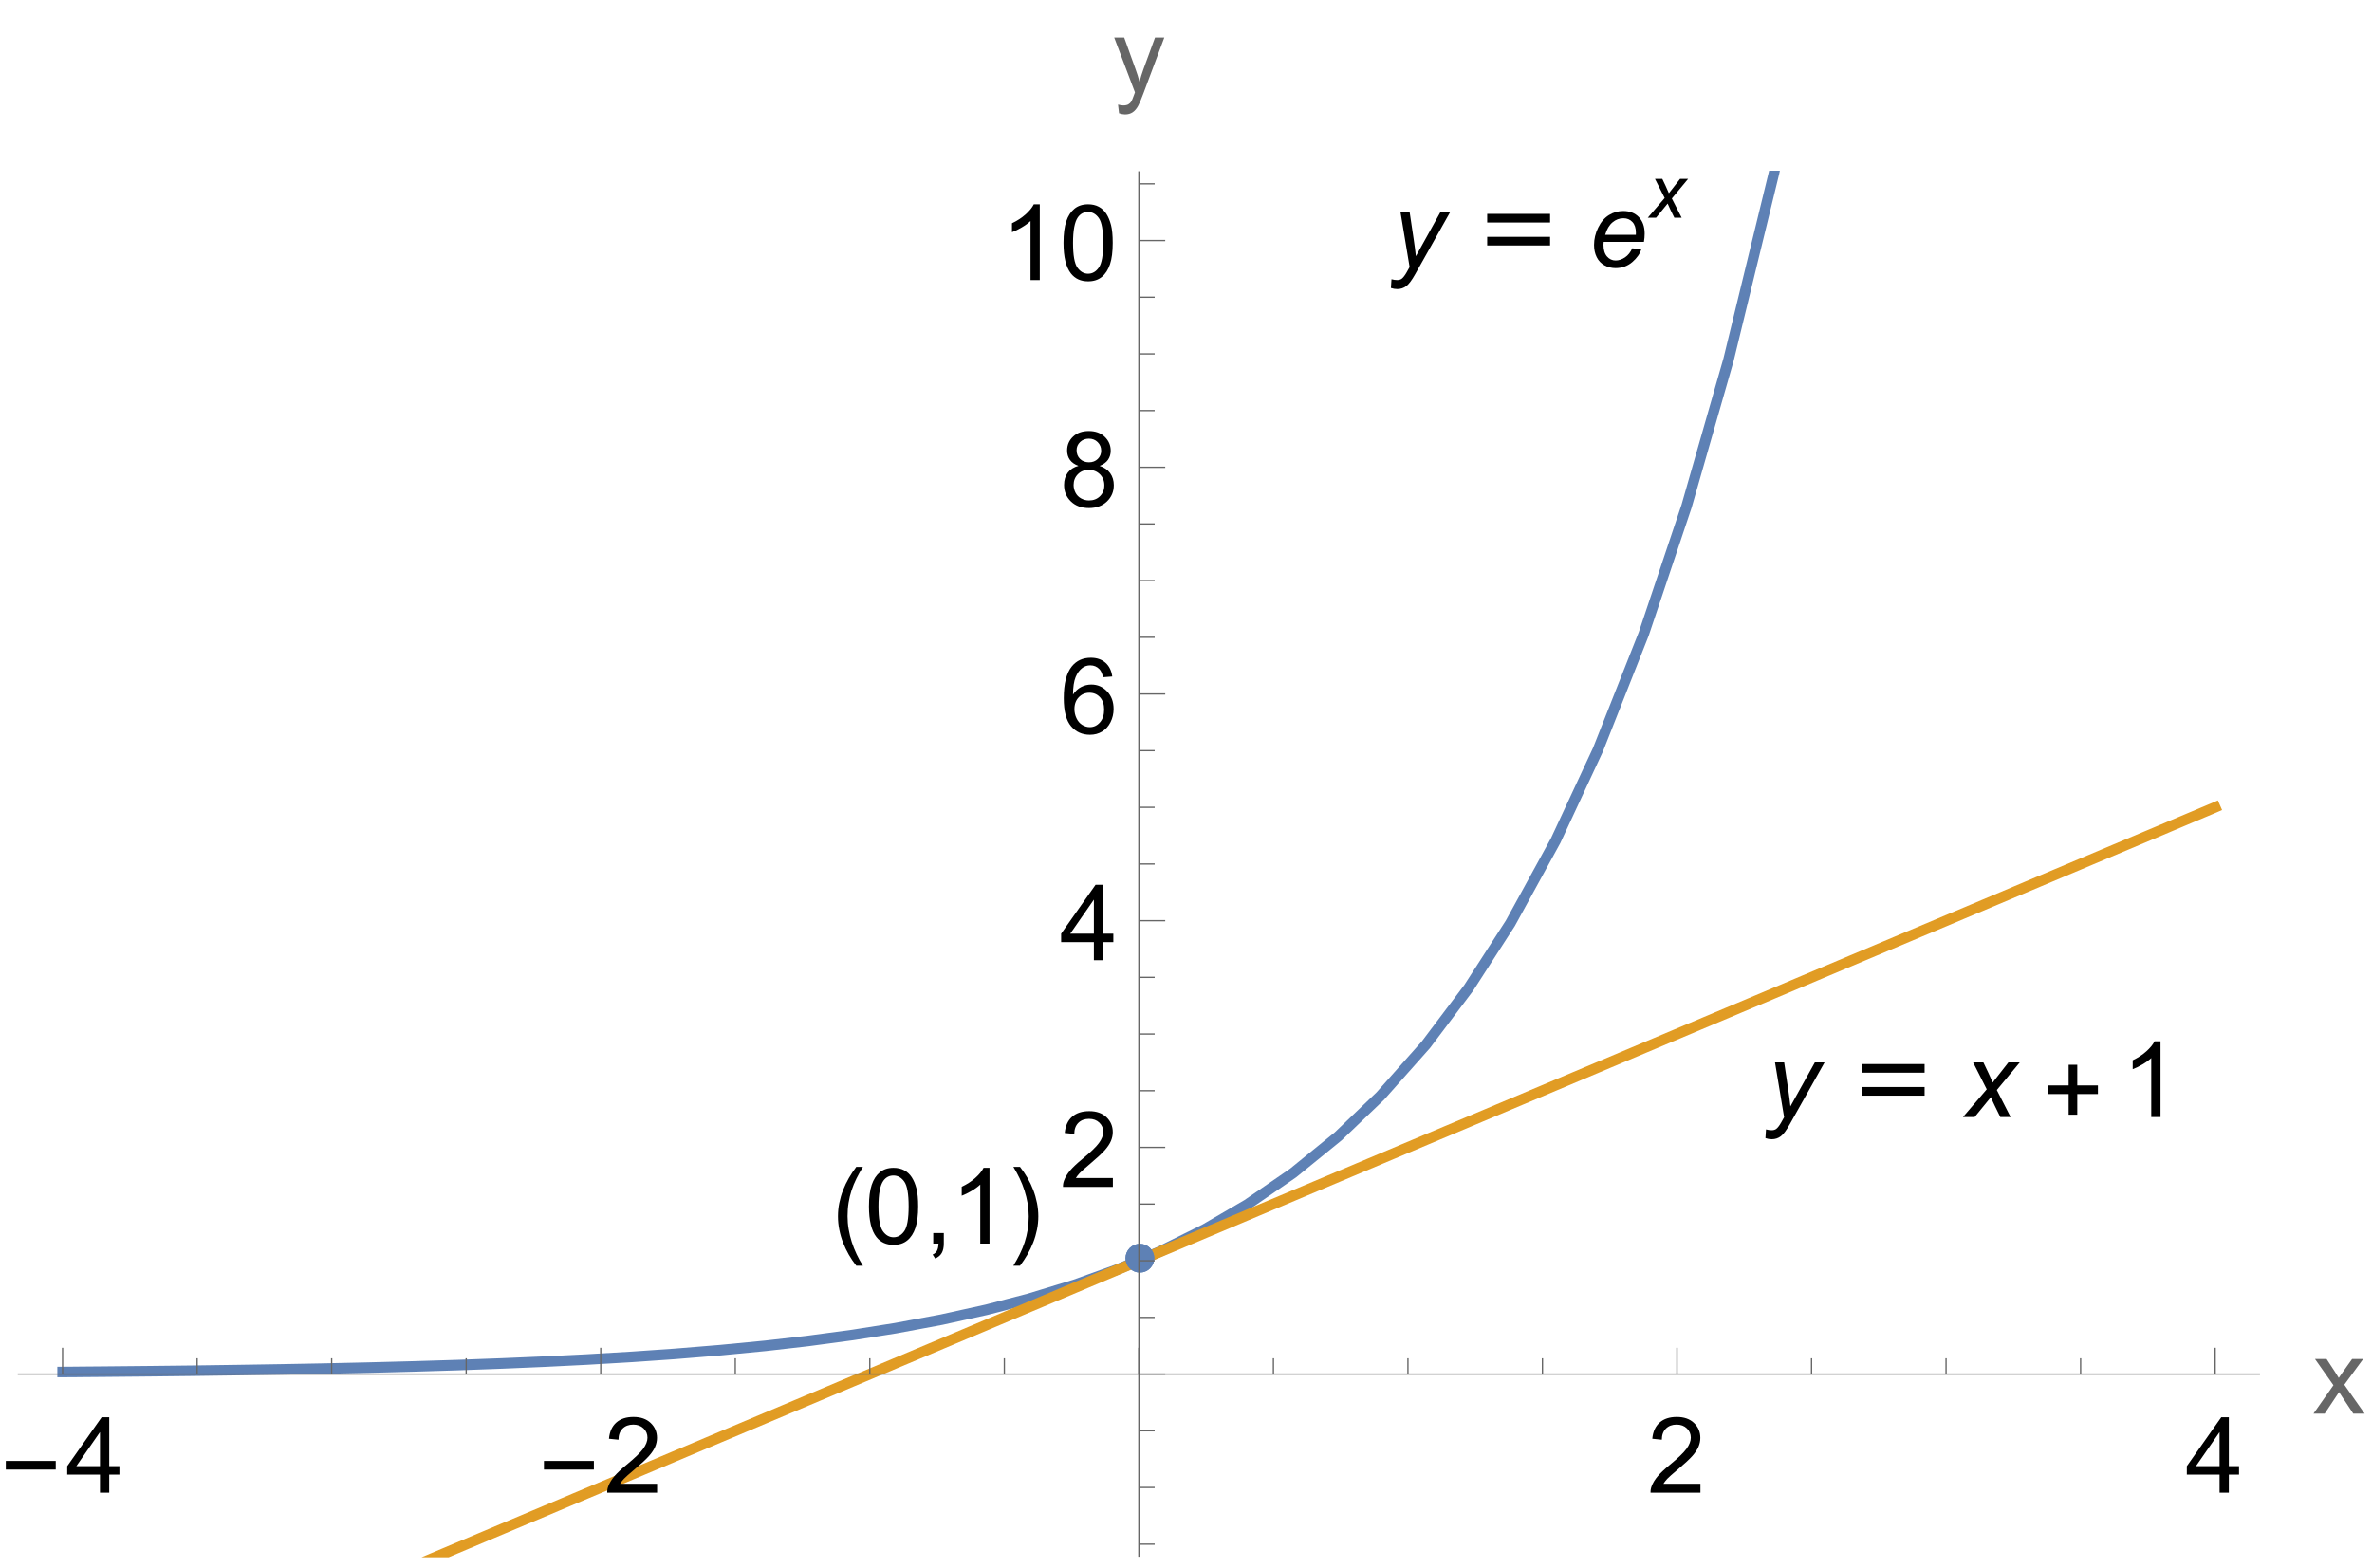 <?xml version="1.0" encoding="UTF-8"?>
<svg xmlns="http://www.w3.org/2000/svg" xmlns:xlink="http://www.w3.org/1999/xlink" width="360pt" height="238pt" viewBox="0 0 360 238" version="1.1">
<defs>
<g>
<symbol overflow="visible" id="glyph0-0">
<path style="stroke:none;" d="M 1 0 L 1 -12.797 L 7 -12.797 L 7 0 Z M 2 -1 L 6 -1 L 6 -11.797 L 2 -11.797 Z M 2 -1 "/>
</symbol>
<symbol overflow="visible" id="glyph0-1">
<path style="stroke:none;" d="M 8.461 -3.508 L 0.883 -3.508 L 0.883 -4.82 L 8.461 -4.82 Z M 8.461 -3.508 "/>
</symbol>
<symbol overflow="visible" id="glyph0-2">
<path style="stroke:none;" d="M 4.75 3.359 L 3.742 3.359 C 3.324 2.828 2.945 2.266 2.605 1.676 C 2.266 1.086 1.973 0.473 1.727 -0.164 C 1.48 -0.801 1.293 -1.449 1.16 -2.117 C 1.027 -2.785 0.961 -3.457 0.961 -4.141 C 0.961 -4.832 1.027 -5.512 1.164 -6.176 C 1.301 -6.84 1.488 -7.488 1.734 -8.117 C 1.98 -8.746 2.273 -9.359 2.613 -9.949 C 2.953 -10.539 3.332 -11.105 3.742 -11.648 L 4.75 -11.648 C 4.379 -11.043 4.051 -10.449 3.758 -9.863 C 3.465 -9.277 3.223 -8.68 3.023 -8.074 C 2.824 -7.469 2.676 -6.844 2.57 -6.199 C 2.465 -5.555 2.414 -4.875 2.414 -4.156 C 2.414 -3.488 2.469 -2.828 2.582 -2.172 C 2.695 -1.516 2.852 -0.871 3.055 -0.238 C 3.258 0.395 3.504 1.012 3.789 1.613 C 4.074 2.215 4.395 2.797 4.75 3.359 Z M 4.75 3.359 "/>
</symbol>
<symbol overflow="visible" id="glyph0-3">
<path style="stroke:none;" d="M 4.367 -4.141 C 4.367 -3.453 4.301 -2.777 4.164 -2.113 C 4.027 -1.449 3.84 -0.801 3.594 -0.172 C 3.348 0.457 3.055 1.07 2.715 1.66 C 2.375 2.25 1.996 2.816 1.586 3.359 L 0.578 3.359 C 0.941 2.766 1.27 2.176 1.562 1.586 C 1.855 0.996 2.098 0.398 2.297 -0.211 C 2.496 -0.82 2.648 -1.449 2.754 -2.094 C 2.859 -2.738 2.914 -3.418 2.914 -4.125 C 2.914 -4.793 2.859 -5.453 2.746 -6.109 C 2.633 -6.766 2.477 -7.41 2.273 -8.043 C 2.07 -8.676 1.824 -9.293 1.535 -9.898 C 1.246 -10.504 0.926 -11.086 0.578 -11.648 L 1.586 -11.648 C 2.004 -11.117 2.383 -10.555 2.727 -9.965 C 3.07 -9.375 3.363 -8.758 3.605 -8.121 C 3.848 -7.484 4.035 -6.828 4.168 -6.16 C 4.301 -5.492 4.367 -4.816 4.367 -4.141 Z M 4.367 -4.141 "/>
</symbol>
<symbol overflow="visible" id="glyph0-4">
<path style="stroke:none;" d="M 11.156 -6.734 L 1.609 -6.734 L 1.609 -8.047 L 11.156 -8.047 Z M 11.156 -3.25 L 1.609 -3.25 L 1.609 -4.562 L 11.156 -4.562 Z M 11.156 -3.25 "/>
</symbol>
<symbol overflow="visible" id="glyph0-5">
<path style="stroke:none;" d="M 8.461 -3.492 L 5.328 -3.492 L 5.328 -0.359 L 4.016 -0.359 L 4.016 -3.492 L 0.883 -3.492 L 0.883 -4.805 L 4.016 -4.805 L 4.016 -7.938 L 5.328 -7.938 L 5.328 -4.805 L 8.461 -4.805 Z M 8.461 -3.492 "/>
</symbol>
<symbol overflow="visible" id="glyph1-0">
<path style="stroke:none;" d="M 2 0 L 2 -10 L 10 -10 L 10 0 Z M 2.25 -0.25 L 9.75 -0.25 L 9.75 -9.75 L 2.25 -9.75 Z M 2.25 -0.25 "/>
</symbol>
<symbol overflow="visible" id="glyph1-1">
<path style="stroke:none;" d="M 5.172 0 L 5.172 -2.742 L 0.203 -2.742 L 0.203 -4.031 L 5.43 -11.453 L 6.578 -11.453 L 6.578 -4.031 L 8.125 -4.031 L 8.125 -2.742 L 6.578 -2.742 L 6.578 0 Z M 5.172 -4.031 L 5.172 -9.195 L 1.586 -4.031 Z M 5.172 -4.031 "/>
</symbol>
<symbol overflow="visible" id="glyph1-2">
<path style="stroke:none;" d="M 8.055 -1.352 L 8.055 0 L 0.484 0 C 0.473 -0.34 0.527 -0.664 0.648 -0.977 C 0.84 -1.492 1.148 -2 1.574 -2.5 C 2 -3 2.613 -3.578 3.414 -4.234 C 4.66 -5.254 5.5 -6.062 5.938 -6.66 C 6.375 -7.258 6.594 -7.82 6.594 -8.352 C 6.594 -8.91 6.395 -9.379 5.996 -9.762 C 5.598 -10.145 5.078 -10.336 4.438 -10.336 C 3.762 -10.336 3.219 -10.133 2.812 -9.727 C 2.406 -9.32 2.199 -8.758 2.195 -8.039 L 0.75 -8.188 C 0.848 -9.266 1.223 -10.086 1.867 -10.652 C 2.512 -11.219 3.379 -11.5 4.469 -11.5 C 5.566 -11.5 6.438 -11.195 7.078 -10.586 C 7.719 -9.977 8.039 -9.223 8.039 -8.32 C 8.039 -7.863 7.945 -7.41 7.758 -6.969 C 7.57 -6.527 7.258 -6.059 6.824 -5.57 C 6.391 -5.082 5.668 -4.41 4.656 -3.555 C 3.812 -2.848 3.27 -2.367 3.031 -2.113 C 2.793 -1.859 2.594 -1.605 2.438 -1.352 Z M 8.055 -1.352 "/>
</symbol>
<symbol overflow="visible" id="glyph1-3">
<path style="stroke:none;" d="M 0.117 0 L 3.148 -4.312 L 0.344 -8.297 L 2.102 -8.297 L 3.375 -6.352 C 3.613 -5.98 3.809 -5.672 3.953 -5.422 C 4.184 -5.766 4.395 -6.07 4.586 -6.336 L 5.984 -8.297 L 7.664 -8.297 L 4.797 -4.391 L 7.883 0 L 6.156 0 L 4.453 -2.578 L 4 -3.273 L 1.82 0 Z M 0.117 0 "/>
</symbol>
<symbol overflow="visible" id="glyph1-4">
<path style="stroke:none;" d="M 7.961 -8.648 L 6.562 -8.539 C 6.438 -9.09 6.262 -9.492 6.031 -9.742 C 5.652 -10.145 5.184 -10.344 4.625 -10.344 C 4.176 -10.344 3.785 -10.219 3.445 -9.969 C 3.004 -9.645 2.652 -9.176 2.398 -8.555 C 2.145 -7.934 2.012 -7.051 2 -5.906 C 2.34 -6.422 2.754 -6.805 3.242 -7.055 C 3.73 -7.305 4.246 -7.43 4.781 -7.43 C 5.719 -7.43 6.516 -7.086 7.176 -6.395 C 7.836 -5.703 8.164 -4.812 8.164 -3.719 C 8.164 -3 8.008 -2.332 7.699 -1.715 C 7.391 -1.098 6.965 -0.625 6.422 -0.297 C 5.879 0.031 5.266 0.195 4.578 0.195 C 3.406 0.195 2.449 -0.234 1.711 -1.098 C 0.973 -1.961 0.602 -3.379 0.602 -5.359 C 0.602 -7.574 1.012 -9.184 1.828 -10.188 C 2.543 -11.062 3.504 -11.5 4.711 -11.5 C 5.613 -11.5 6.352 -11.246 6.926 -10.742 C 7.5 -10.238 7.848 -9.539 7.961 -8.648 Z M 2.219 -3.711 C 2.219 -3.227 2.32 -2.762 2.527 -2.32 C 2.734 -1.879 3.02 -1.539 3.391 -1.309 C 3.762 -1.078 4.148 -0.961 4.555 -0.961 C 5.148 -0.961 5.66 -1.199 6.086 -1.68 C 6.512 -2.16 6.727 -2.809 6.727 -3.633 C 6.727 -4.426 6.516 -5.047 6.094 -5.504 C 5.672 -5.961 5.141 -6.188 4.5 -6.188 C 3.863 -6.188 3.324 -5.961 2.883 -5.504 C 2.441 -5.047 2.219 -4.449 2.219 -3.711 Z M 2.219 -3.711 "/>
</symbol>
<symbol overflow="visible" id="glyph1-5">
<path style="stroke:none;" d="M 2.828 -6.211 C 2.246 -6.426 1.812 -6.73 1.531 -7.125 C 1.25 -7.52 1.109 -7.996 1.109 -8.547 C 1.109 -9.379 1.41 -10.082 2.008 -10.648 C 2.605 -11.215 3.402 -11.5 4.398 -11.5 C 5.398 -11.5 6.203 -11.211 6.812 -10.629 C 7.422 -10.047 7.727 -9.34 7.727 -8.508 C 7.727 -7.977 7.586 -7.516 7.309 -7.121 C 7.031 -6.727 6.605 -6.426 6.039 -6.211 C 6.742 -5.98 7.277 -5.613 7.645 -5.102 C 8.012 -4.59 8.195 -3.98 8.195 -3.273 C 8.195 -2.293 7.848 -1.473 7.156 -0.805 C 6.465 -0.137 5.551 0.195 4.422 0.195 C 3.293 0.195 2.379 -0.141 1.688 -0.809 C 0.996 -1.477 0.648 -2.312 0.648 -3.312 C 0.648 -4.059 0.836 -4.68 1.215 -5.184 C 1.594 -5.688 2.129 -6.027 2.828 -6.211 Z M 2.547 -8.594 C 2.547 -8.051 2.723 -7.609 3.07 -7.266 C 3.418 -6.922 3.871 -6.75 4.43 -6.75 C 4.973 -6.75 5.414 -6.922 5.762 -7.262 C 6.109 -7.602 6.281 -8.02 6.281 -8.516 C 6.281 -9.031 6.102 -9.465 5.746 -9.816 C 5.391 -10.168 4.945 -10.344 4.414 -10.344 C 3.879 -10.344 3.434 -10.172 3.078 -9.828 C 2.723 -9.484 2.547 -9.074 2.547 -8.594 Z M 2.094 -3.305 C 2.094 -2.902 2.188 -2.516 2.379 -2.141 C 2.57 -1.766 2.852 -1.477 3.227 -1.27 C 3.602 -1.062 4.004 -0.961 4.438 -0.961 C 5.109 -0.961 5.664 -1.176 6.102 -1.609 C 6.539 -2.043 6.758 -2.59 6.758 -3.258 C 6.758 -3.934 6.531 -4.496 6.082 -4.938 C 5.633 -5.379 5.066 -5.602 4.391 -5.602 C 3.73 -5.602 3.18 -5.383 2.746 -4.945 C 2.312 -4.508 2.094 -3.961 2.094 -3.305 Z M 2.094 -3.305 "/>
</symbol>
<symbol overflow="visible" id="glyph1-6">
<path style="stroke:none;" d="M 5.961 0 L 4.555 0 L 4.555 -8.961 C 4.215 -8.637 3.773 -8.316 3.223 -7.992 C 2.672 -7.668 2.18 -7.426 1.742 -7.266 L 1.742 -8.625 C 2.527 -8.996 3.215 -9.441 3.805 -9.969 C 4.395 -10.496 4.809 -11.004 5.055 -11.5 L 5.961 -11.5 Z M 5.961 0 "/>
</symbol>
<symbol overflow="visible" id="glyph1-7">
<path style="stroke:none;" d="M 0.664 -5.648 C 0.664 -7.004 0.805 -8.094 1.082 -8.918 C 1.359 -9.742 1.773 -10.379 2.324 -10.828 C 2.875 -11.277 3.566 -11.5 4.398 -11.5 C 5.012 -11.5 5.551 -11.375 6.016 -11.129 C 6.48 -10.883 6.863 -10.523 7.164 -10.059 C 7.465 -9.594 7.703 -9.023 7.875 -8.355 C 8.047 -7.688 8.133 -6.785 8.133 -5.648 C 8.133 -4.305 7.996 -3.219 7.719 -2.395 C 7.441 -1.57 7.031 -0.93 6.48 -0.48 C 5.93 -0.031 5.238 0.195 4.398 0.195 C 3.293 0.195 2.426 -0.199 1.797 -0.992 C 1.043 -1.945 0.664 -3.496 0.664 -5.648 Z M 2.109 -5.648 C 2.109 -3.77 2.328 -2.516 2.77 -1.895 C 3.211 -1.273 3.754 -0.961 4.398 -0.961 C 5.043 -0.961 5.586 -1.273 6.027 -1.898 C 6.469 -2.523 6.688 -3.773 6.688 -5.648 C 6.688 -7.535 6.469 -8.785 6.027 -9.406 C 5.586 -10.027 5.039 -10.336 4.383 -10.336 C 3.738 -10.336 3.223 -10.062 2.836 -9.516 C 2.352 -8.816 2.109 -7.527 2.109 -5.648 Z M 2.109 -5.648 "/>
</symbol>
<symbol overflow="visible" id="glyph1-8">
<path style="stroke:none;" d="M 0.992 3.195 L 0.836 1.875 C 1.145 1.957 1.41 2 1.641 2 C 1.953 2 2.203 1.949 2.391 1.844 C 2.578 1.738 2.73 1.594 2.852 1.406 C 2.941 1.266 3.082 0.918 3.281 0.359 C 3.309 0.281 3.348 0.168 3.406 0.016 L 0.258 -8.297 L 1.773 -8.297 L 3.5 -3.492 C 3.723 -2.883 3.926 -2.242 4.102 -1.57 C 4.262 -2.215 4.457 -2.848 4.68 -3.461 L 6.453 -8.297 L 7.859 -8.297 L 4.703 0.141 C 4.363 1.051 4.102 1.68 3.914 2.023 C 3.664 2.488 3.379 2.828 3.055 3.043 C 2.73 3.258 2.348 3.367 1.898 3.367 C 1.629 3.367 1.324 3.309 0.992 3.195 Z M 0.992 3.195 "/>
</symbol>
<symbol overflow="visible" id="glyph1-9">
<path style="stroke:none;" d="M 1.422 0 L 1.422 -1.602 L 3.023 -1.602 L 3.023 0 C 3.023 0.59 2.918 1.062 2.711 1.426 C 2.504 1.789 2.172 2.066 1.719 2.266 L 1.328 1.664 C 1.625 1.535 1.844 1.344 1.984 1.09 C 2.125 0.836 2.203 0.473 2.219 0 Z M 1.422 0 "/>
</symbol>
<symbol overflow="visible" id="glyph2-0">
<path style="stroke:none;" d="M 2 0 L 2 -10 L 10 -10 L 10 0 Z M 2.25 -0.25 L 9.75 -0.25 L 9.75 -9.75 L 2.25 -9.75 Z M 2.25 -0.25 "/>
</symbol>
<symbol overflow="visible" id="glyph2-1">
<path style="stroke:none;" d="M 0 3.203 L 0.086 1.875 C 0.379 1.957 0.66 2 0.938 2 C 1.223 2 1.457 1.934 1.633 1.805 C 1.863 1.633 2.113 1.309 2.383 0.836 L 2.836 0.023 L 1.453 -8.297 L 2.844 -8.297 L 3.469 -4.102 C 3.594 -3.273 3.699 -2.445 3.789 -1.617 L 7.5 -8.297 L 8.977 -8.297 L 3.688 1.102 C 3.176 2.02 2.723 2.625 2.328 2.922 C 1.934 3.219 1.477 3.367 0.961 3.367 C 0.633 3.367 0.312 3.312 0 3.203 Z M 0 3.203 "/>
</symbol>
<symbol overflow="visible" id="glyph2-2">
<path style="stroke:none;" d="M 6.625 -2.82 L 8 -2.68 C 7.801 -1.996 7.348 -1.348 6.637 -0.734 C 5.926 -0.121 5.078 0.188 4.094 0.188 C 3.48 0.188 2.914 0.047 2.402 -0.238 C 1.891 -0.523 1.5 -0.934 1.23 -1.477 C 0.961 -2.02 0.828 -2.637 0.828 -3.328 C 0.828 -4.234 1.039 -5.113 1.457 -5.965 C 1.875 -6.816 2.418 -7.449 3.086 -7.863 C 3.754 -8.277 4.473 -8.484 5.25 -8.484 C 6.238 -8.484 7.031 -8.176 7.621 -7.562 C 8.211 -6.949 8.508 -6.109 8.508 -5.047 C 8.508 -4.641 8.473 -4.223 8.398 -3.797 L 2.289 -3.797 C 2.27 -3.637 2.258 -3.488 2.258 -3.359 C 2.258 -2.582 2.438 -1.992 2.793 -1.582 C 3.148 -1.172 3.586 -0.969 4.102 -0.969 C 4.586 -0.969 5.062 -1.129 5.531 -1.445 C 6 -1.762 6.363 -2.223 6.625 -2.82 Z M 2.516 -4.875 L 7.172 -4.875 C 7.176 -5.02 7.18 -5.125 7.18 -5.188 C 7.18 -5.895 7.004 -6.438 6.648 -6.816 C 6.293 -7.195 5.84 -7.383 5.281 -7.383 C 4.676 -7.383 4.125 -7.176 3.629 -6.758 C 3.133 -6.34 2.762 -5.715 2.516 -4.875 Z M 2.516 -4.875 "/>
</symbol>
<symbol overflow="visible" id="glyph2-3">
<path style="stroke:none;" d="M -0.023 0 L 3.586 -4.211 L 1.516 -8.297 L 3.078 -8.297 L 3.781 -6.82 C 4.043 -6.27 4.277 -5.738 4.484 -5.234 L 6.875 -8.297 L 8.602 -8.297 L 5.117 -4.102 L 7.211 0 L 5.648 0 L 4.82 -1.688 C 4.645 -2.047 4.441 -2.492 4.219 -3.023 L 1.75 0 Z M -0.023 0 "/>
</symbol>
<symbol overflow="visible" id="glyph3-0">
<path style="stroke:none;" d="M 1.422 0 L 1.422 -7.102 L 7.102 -7.102 L 7.102 0 Z M 1.598 -0.176 L 6.922 -0.176 L 6.922 -6.922 L 1.598 -6.922 Z M 1.598 -0.176 "/>
</symbol>
<symbol overflow="visible" id="glyph3-1">
<path style="stroke:none;" d="M -0.016 0 L 2.547 -2.988 L 1.074 -5.891 L 2.184 -5.891 L 2.684 -4.844 C 2.871 -4.449 3.035 -4.074 3.184 -3.715 L 4.883 -5.891 L 6.105 -5.891 L 3.633 -2.914 L 5.121 0 L 4.012 0 L 3.422 -1.199 C 3.297 -1.453 3.156 -1.77 2.996 -2.148 L 1.242 0 Z M -0.016 0 "/>
</symbol>
</g>
<clipPath id="clip1">
  <path d="M 2.641 25.922 L 281 25.922 L 281 216 L 2.641 216 Z M 2.641 25.922 "/>
</clipPath>
<clipPath id="clip2">
  <path d="M 2.641 115 L 342.961 115 L 342.961 236.398 L 2.641 236.398 Z M 2.641 115 "/>
</clipPath>
</defs>
<g id="surface13246">
<g clip-path="url(#clip1)" clip-rule="nonzero">
<path style="fill:none;stroke-width:1.6;stroke-linecap:square;stroke-linejoin:miter;stroke:rgb(36.841%,50.678%,70.98%);stroke-opacity:1;stroke-miterlimit:3.25;" d="M 9.5 208.281 L 9.699 208.281 L 9.902 208.277 L 10.301 208.273 L 11.102 208.27 L 12.707 208.254 L 15.914 208.227 L 22.863 208.16 L 29.355 208.086 L 35.719 207.996 L 42.621 207.887 L 49.066 207.766 L 56.047 207.609 L 62.902 207.43 L 69.297 207.234 L 76.23 206.98 L 82.703 206.703 L 89.047 206.387 L 95.934 205.98 L 102.355 205.535 L 109.32 204.965 L 116.156 204.305 L 122.531 203.578 L 129.445 202.652 L 135.898 201.633 L 142.895 200.332 L 149.762 198.82 L 156.164 197.16 L 163.109 195.039 L 169.594 192.707 L 175.949 190.031 L 182.848 186.613 L 189.281 182.863 L 196.258 178.066 L 203.105 172.496 L 209.492 166.383 L 216.418 158.582 L 222.883 150 L 229.223 140.16 L 236.102 127.609 L 242.516 113.828 L 249.473 96.227 L 255.969 76.855 L 262.336 54.621 L 269.246 26.242 L 273.449 5.906 "/>
</g>
<g clip-path="url(#clip2)" clip-rule="nonzero">
<path style="fill:none;stroke-width:1.6;stroke-linecap:square;stroke-linejoin:miter;stroke:rgb(88.072%,61.105%,14.205%);stroke-opacity:1;stroke-miterlimit:3.25;" d="M 9.5 260.223 L 9.602 260.18 L 9.699 260.137 L 9.902 260.051 L 10.301 259.883 L 11.102 259.547 L 12.707 258.871 L 15.914 257.52 L 22.863 254.59 L 29.355 251.855 L 35.719 249.172 L 42.621 246.262 L 49.066 243.547 L 56.047 240.605 L 62.902 237.719 L 69.297 235.023 L 76.23 232.102 L 82.703 229.375 L 89.047 226.699 L 95.934 223.801 L 102.355 221.094 L 109.32 218.156 L 116.156 215.277 L 122.531 212.59 L 129.445 209.676 L 135.898 206.957 L 142.895 204.012 L 149.762 201.117 L 156.164 198.418 L 163.109 195.492 L 169.594 192.758 L 175.949 190.082 L 182.848 187.176 L 189.281 184.461 L 196.258 181.523 L 203.105 178.637 L 209.492 175.945 L 216.418 173.027 L 222.883 170.305 L 229.223 167.633 L 236.102 164.734 L 242.516 162.031 L 249.473 159.098 L 255.969 156.363 L 262.336 153.68 L 269.246 150.77 L 275.691 148.051 L 282.68 145.105 L 289.539 142.215 L 295.938 139.52 L 302.875 136.598 L 309.352 133.867 L 315.699 131.191 L 322.59 128.289 L 329.02 125.582 L 329.129 125.531 L 329.242 125.484 L 329.465 125.391 L 329.914 125.203 L 330.812 124.824 L 332.605 124.066 L 332.832 123.973 L 333.055 123.879 L 333.504 123.691 L 334.398 123.312 L 334.625 123.219 L 334.848 123.125 L 335.297 122.934 L 335.41 122.887 L 335.52 122.84 L 335.859 122.699 L 335.969 122.652 L 336.082 122.605 L 336.195 122.555 "/>
</g>
<path style=" stroke:none;fill-rule:evenodd;fill:rgb(36.841%,50.678%,70.98%);fill-opacity:1;" d="M 175.184 191 C 175.184 190.422 174.953 189.867 174.543 189.457 C 174.133 189.047 173.578 188.816 173 188.816 C 172.422 188.816 171.867 189.047 171.457 189.457 C 171.047 189.867 170.816 190.422 170.816 191 C 170.816 191.578 171.047 192.133 171.457 192.543 C 171.867 192.953 172.422 193.184 173 193.184 C 173.578 193.184 174.133 192.953 174.543 192.543 C 174.953 192.133 175.184 191.578 175.184 191 Z M 175.184 191 "/>
<path style=" stroke:none;fill-rule:evenodd;fill:rgb(36.841%,50.678%,70.98%);fill-opacity:1;" d="M 175.184 191 C 175.184 190.422 174.953 189.867 174.543 189.457 C 174.133 189.047 173.578 188.816 173 188.816 C 172.422 188.816 171.867 189.047 171.457 189.457 C 171.047 189.867 170.816 190.422 170.816 191 C 170.816 191.578 171.047 192.133 171.457 192.543 C 171.867 192.953 172.422 193.184 173 193.184 C 173.578 193.184 174.133 192.953 174.543 192.543 C 174.953 192.133 175.184 191.578 175.184 191 Z M 175.184 191 "/>
<path style="fill:none;stroke-width:0.2;stroke-linecap:butt;stroke-linejoin:miter;stroke:rgb(40%,40%,40%);stroke-opacity:1;stroke-miterlimit:3.25;" d="M 9.5 208.598 L 9.5 204.598 "/>
<g style="fill:rgb(0%,0%,0%);fill-opacity:1;">
  <use xlink:href="#glyph0-1" x="0" y="226.597"/>
</g>
<g style="fill:rgb(0%,0%,0%);fill-opacity:1;">
  <use xlink:href="#glyph1-1" x="10" y="226.597"/>
</g>
<path style="fill:none;stroke-width:0.2;stroke-linecap:butt;stroke-linejoin:miter;stroke:rgb(40%,40%,40%);stroke-opacity:1;stroke-miterlimit:3.25;" d="M 29.918 208.598 L 29.918 206.195 "/>
<path style="fill:none;stroke-width:0.2;stroke-linecap:butt;stroke-linejoin:miter;stroke:rgb(40%,40%,40%);stroke-opacity:1;stroke-miterlimit:3.25;" d="M 50.336 208.598 L 50.336 206.195 "/>
<path style="fill:none;stroke-width:0.2;stroke-linecap:butt;stroke-linejoin:miter;stroke:rgb(40%,40%,40%);stroke-opacity:1;stroke-miterlimit:3.25;" d="M 70.754 208.598 L 70.754 206.195 "/>
<path style="fill:none;stroke-width:0.2;stroke-linecap:butt;stroke-linejoin:miter;stroke:rgb(40%,40%,40%);stroke-opacity:1;stroke-miterlimit:3.25;" d="M 91.172 208.598 L 91.172 204.598 "/>
<g style="fill:rgb(0%,0%,0%);fill-opacity:1;">
  <use xlink:href="#glyph0-1" x="81.673" y="226.597"/>
</g>
<g style="fill:rgb(0%,0%,0%);fill-opacity:1;">
  <use xlink:href="#glyph1-2" x="91.673" y="226.597"/>
</g>
<path style="fill:none;stroke-width:0.2;stroke-linecap:butt;stroke-linejoin:miter;stroke:rgb(40%,40%,40%);stroke-opacity:1;stroke-miterlimit:3.25;" d="M 111.594 208.598 L 111.594 206.195 "/>
<path style="fill:none;stroke-width:0.2;stroke-linecap:butt;stroke-linejoin:miter;stroke:rgb(40%,40%,40%);stroke-opacity:1;stroke-miterlimit:3.25;" d="M 132.012 208.598 L 132.012 206.195 "/>
<path style="fill:none;stroke-width:0.2;stroke-linecap:butt;stroke-linejoin:miter;stroke:rgb(40%,40%,40%);stroke-opacity:1;stroke-miterlimit:3.25;" d="M 152.43 208.598 L 152.43 206.195 "/>
<path style="fill:none;stroke-width:0.2;stroke-linecap:butt;stroke-linejoin:miter;stroke:rgb(40%,40%,40%);stroke-opacity:1;stroke-miterlimit:3.25;" d="M 172.848 208.598 L 172.848 204.598 "/>
<path style="fill:none;stroke-width:0.2;stroke-linecap:butt;stroke-linejoin:miter;stroke:rgb(40%,40%,40%);stroke-opacity:1;stroke-miterlimit:3.25;" d="M 193.266 208.598 L 193.266 206.195 "/>
<path style="fill:none;stroke-width:0.2;stroke-linecap:butt;stroke-linejoin:miter;stroke:rgb(40%,40%,40%);stroke-opacity:1;stroke-miterlimit:3.25;" d="M 213.684 208.598 L 213.684 206.195 "/>
<path style="fill:none;stroke-width:0.2;stroke-linecap:butt;stroke-linejoin:miter;stroke:rgb(40%,40%,40%);stroke-opacity:1;stroke-miterlimit:3.25;" d="M 234.102 208.598 L 234.102 206.195 "/>
<path style="fill:none;stroke-width:0.2;stroke-linecap:butt;stroke-linejoin:miter;stroke:rgb(40%,40%,40%);stroke-opacity:1;stroke-miterlimit:3.25;" d="M 254.52 208.598 L 254.52 204.598 "/>
<g style="fill:rgb(0%,0%,0%);fill-opacity:1;">
  <use xlink:href="#glyph1-2" x="250.02" y="226.597"/>
</g>
<path style="fill:none;stroke-width:0.2;stroke-linecap:butt;stroke-linejoin:miter;stroke:rgb(40%,40%,40%);stroke-opacity:1;stroke-miterlimit:3.25;" d="M 274.938 208.598 L 274.938 206.195 "/>
<path style="fill:none;stroke-width:0.2;stroke-linecap:butt;stroke-linejoin:miter;stroke:rgb(40%,40%,40%);stroke-opacity:1;stroke-miterlimit:3.25;" d="M 295.355 208.598 L 295.355 206.195 "/>
<path style="fill:none;stroke-width:0.2;stroke-linecap:butt;stroke-linejoin:miter;stroke:rgb(40%,40%,40%);stroke-opacity:1;stroke-miterlimit:3.25;" d="M 315.777 208.598 L 315.777 206.195 "/>
<path style="fill:none;stroke-width:0.2;stroke-linecap:butt;stroke-linejoin:miter;stroke:rgb(40%,40%,40%);stroke-opacity:1;stroke-miterlimit:3.25;" d="M 336.195 208.598 L 336.195 204.598 "/>
<g style="fill:rgb(0%,0%,0%);fill-opacity:1;">
  <use xlink:href="#glyph1-1" x="331.694" y="226.597"/>
</g>
<path style="fill:none;stroke-width:0.2;stroke-linecap:butt;stroke-linejoin:miter;stroke:rgb(40%,40%,40%);stroke-opacity:1;stroke-miterlimit:3.25;" d="M 2.695 208.598 L 343 208.598 "/>
<g style="fill:rgb(40%,40%,40%);fill-opacity:1;">
  <use xlink:href="#glyph1-3" x="351" y="214.597"/>
</g>
<path style="fill:none;stroke-width:0.2;stroke-linecap:butt;stroke-linejoin:miter;stroke:rgb(40%,40%,40%);stroke-opacity:1;stroke-miterlimit:3.25;" d="M 172.848 234.41 L 175.246 234.41 "/>
<path style="fill:none;stroke-width:0.2;stroke-linecap:butt;stroke-linejoin:miter;stroke:rgb(40%,40%,40%);stroke-opacity:1;stroke-miterlimit:3.25;" d="M 172.848 225.805 L 175.246 225.805 "/>
<path style="fill:none;stroke-width:0.2;stroke-linecap:butt;stroke-linejoin:miter;stroke:rgb(40%,40%,40%);stroke-opacity:1;stroke-miterlimit:3.25;" d="M 172.848 217.199 L 175.246 217.199 "/>
<path style="fill:none;stroke-width:0.2;stroke-linecap:butt;stroke-linejoin:miter;stroke:rgb(40%,40%,40%);stroke-opacity:1;stroke-miterlimit:3.25;" d="M 172.848 208.598 L 176.848 208.598 "/>
<path style="fill:none;stroke-width:0.2;stroke-linecap:butt;stroke-linejoin:miter;stroke:rgb(40%,40%,40%);stroke-opacity:1;stroke-miterlimit:3.25;" d="M 172.848 199.992 L 175.246 199.992 "/>
<path style="fill:none;stroke-width:0.2;stroke-linecap:butt;stroke-linejoin:miter;stroke:rgb(40%,40%,40%);stroke-opacity:1;stroke-miterlimit:3.25;" d="M 172.848 191.387 L 175.246 191.387 "/>
<path style="fill:none;stroke-width:0.2;stroke-linecap:butt;stroke-linejoin:miter;stroke:rgb(40%,40%,40%);stroke-opacity:1;stroke-miterlimit:3.25;" d="M 172.848 182.785 L 175.246 182.785 "/>
<path style="fill:none;stroke-width:0.2;stroke-linecap:butt;stroke-linejoin:miter;stroke:rgb(40%,40%,40%);stroke-opacity:1;stroke-miterlimit:3.25;" d="M 172.848 174.18 L 176.848 174.18 "/>
<g style="fill:rgb(0%,0%,0%);fill-opacity:1;">
  <use xlink:href="#glyph1-2" x="160.847" y="180.181"/>
</g>
<path style="fill:none;stroke-width:0.2;stroke-linecap:butt;stroke-linejoin:miter;stroke:rgb(40%,40%,40%);stroke-opacity:1;stroke-miterlimit:3.25;" d="M 172.848 165.578 L 175.246 165.578 "/>
<path style="fill:none;stroke-width:0.2;stroke-linecap:butt;stroke-linejoin:miter;stroke:rgb(40%,40%,40%);stroke-opacity:1;stroke-miterlimit:3.25;" d="M 172.848 156.973 L 175.246 156.973 "/>
<path style="fill:none;stroke-width:0.2;stroke-linecap:butt;stroke-linejoin:miter;stroke:rgb(40%,40%,40%);stroke-opacity:1;stroke-miterlimit:3.25;" d="M 172.848 148.367 L 175.246 148.367 "/>
<path style="fill:none;stroke-width:0.2;stroke-linecap:butt;stroke-linejoin:miter;stroke:rgb(40%,40%,40%);stroke-opacity:1;stroke-miterlimit:3.25;" d="M 172.848 139.766 L 176.848 139.766 "/>
<g style="fill:rgb(0%,0%,0%);fill-opacity:1;">
  <use xlink:href="#glyph1-1" x="160.847" y="145.764"/>
</g>
<path style="fill:none;stroke-width:0.2;stroke-linecap:butt;stroke-linejoin:miter;stroke:rgb(40%,40%,40%);stroke-opacity:1;stroke-miterlimit:3.25;" d="M 172.848 131.16 L 175.246 131.16 "/>
<path style="fill:none;stroke-width:0.2;stroke-linecap:butt;stroke-linejoin:miter;stroke:rgb(40%,40%,40%);stroke-opacity:1;stroke-miterlimit:3.25;" d="M 172.848 122.555 L 175.246 122.555 "/>
<path style="fill:none;stroke-width:0.2;stroke-linecap:butt;stroke-linejoin:miter;stroke:rgb(40%,40%,40%);stroke-opacity:1;stroke-miterlimit:3.25;" d="M 172.848 113.953 L 175.246 113.953 "/>
<path style="fill:none;stroke-width:0.2;stroke-linecap:butt;stroke-linejoin:miter;stroke:rgb(40%,40%,40%);stroke-opacity:1;stroke-miterlimit:3.25;" d="M 172.848 105.348 L 176.848 105.348 "/>
<g style="fill:rgb(0%,0%,0%);fill-opacity:1;">
  <use xlink:href="#glyph1-4" x="160.847" y="111.348"/>
</g>
<path style="fill:none;stroke-width:0.2;stroke-linecap:butt;stroke-linejoin:miter;stroke:rgb(40%,40%,40%);stroke-opacity:1;stroke-miterlimit:3.25;" d="M 172.848 96.746 L 175.246 96.746 "/>
<path style="fill:none;stroke-width:0.2;stroke-linecap:butt;stroke-linejoin:miter;stroke:rgb(40%,40%,40%);stroke-opacity:1;stroke-miterlimit:3.25;" d="M 172.848 88.141 L 175.246 88.141 "/>
<path style="fill:none;stroke-width:0.2;stroke-linecap:butt;stroke-linejoin:miter;stroke:rgb(40%,40%,40%);stroke-opacity:1;stroke-miterlimit:3.25;" d="M 172.848 79.535 L 175.246 79.535 "/>
<path style="fill:none;stroke-width:0.2;stroke-linecap:butt;stroke-linejoin:miter;stroke:rgb(40%,40%,40%);stroke-opacity:1;stroke-miterlimit:3.25;" d="M 172.848 70.934 L 176.848 70.934 "/>
<g style="fill:rgb(0%,0%,0%);fill-opacity:1;">
  <use xlink:href="#glyph1-5" x="160.847" y="76.932"/>
</g>
<path style="fill:none;stroke-width:0.2;stroke-linecap:butt;stroke-linejoin:miter;stroke:rgb(40%,40%,40%);stroke-opacity:1;stroke-miterlimit:3.25;" d="M 172.848 62.328 L 175.246 62.328 "/>
<path style="fill:none;stroke-width:0.2;stroke-linecap:butt;stroke-linejoin:miter;stroke:rgb(40%,40%,40%);stroke-opacity:1;stroke-miterlimit:3.25;" d="M 172.848 53.723 L 175.246 53.723 "/>
<path style="fill:none;stroke-width:0.2;stroke-linecap:butt;stroke-linejoin:miter;stroke:rgb(40%,40%,40%);stroke-opacity:1;stroke-miterlimit:3.25;" d="M 172.848 45.121 L 175.246 45.121 "/>
<path style="fill:none;stroke-width:0.2;stroke-linecap:butt;stroke-linejoin:miter;stroke:rgb(40%,40%,40%);stroke-opacity:1;stroke-miterlimit:3.25;" d="M 172.848 36.516 L 176.848 36.516 "/>
<g style="fill:rgb(0%,0%,0%);fill-opacity:1;">
  <use xlink:href="#glyph1-6" x="151.847" y="42.516"/>
  <use xlink:href="#glyph1-7" x="160.745" y="42.516"/>
</g>
<path style="fill:none;stroke-width:0.2;stroke-linecap:butt;stroke-linejoin:miter;stroke:rgb(40%,40%,40%);stroke-opacity:1;stroke-miterlimit:3.25;" d="M 172.848 27.91 L 175.246 27.91 "/>
<path style="fill:none;stroke-width:0.2;stroke-linecap:butt;stroke-linejoin:miter;stroke:rgb(40%,40%,40%);stroke-opacity:1;stroke-miterlimit:3.25;" d="M 172.848 236.32 L 172.848 26 "/>
<g style="fill:rgb(40%,40%,40%);fill-opacity:1;">
  <use xlink:href="#glyph1-8" x="168.847" y="14"/>
</g>
<g style="fill:rgb(0%,0%,0%);fill-opacity:1;">
  <use xlink:href="#glyph0-2" x="126.219" y="188.785"/>
</g>
<g style="fill:rgb(0%,0%,0%);fill-opacity:1;">
  <use xlink:href="#glyph1-7" x="131.219" y="188.785"/>
</g>
<g style="fill:rgb(0%,0%,0%);fill-opacity:1;">
  <use xlink:href="#glyph1-9" x="140.219" y="188.785"/>
</g>
<g style="fill:rgb(0%,0%,0%);fill-opacity:1;">
  <use xlink:href="#glyph1-6" x="144.219" y="188.785"/>
</g>
<g style="fill:rgb(0%,0%,0%);fill-opacity:1;">
  <use xlink:href="#glyph0-3" x="153.219" y="188.785"/>
</g>
<g style="fill:rgb(0%,0%,0%);fill-opacity:1;">
  <use xlink:href="#glyph2-1" x="211.102" y="40.516"/>
</g>
<g style="fill:rgb(0%,0%,0%);fill-opacity:1;">
  <use xlink:href="#glyph0-4" x="224.102" y="40.516"/>
</g>
<g style="fill:rgb(0%,0%,0%);fill-opacity:1;">
  <use xlink:href="#glyph2-2" x="241.102" y="40.516"/>
</g>
<g style="fill:rgb(0%,0%,0%);fill-opacity:1;">
  <use xlink:href="#glyph3-1" x="250.102" y="33.049"/>
</g>
<g style="fill:rgb(0%,0%,0%);fill-opacity:1;">
  <use xlink:href="#glyph2-1" x="267.941" y="169.576"/>
</g>
<g style="fill:rgb(0%,0%,0%);fill-opacity:1;">
  <use xlink:href="#glyph0-4" x="280.941" y="169.576"/>
</g>
<g style="fill:rgb(0%,0%,0%);fill-opacity:1;">
  <use xlink:href="#glyph2-3" x="297.941" y="169.576"/>
</g>
<g style="fill:rgb(0%,0%,0%);fill-opacity:1;">
  <use xlink:href="#glyph0-5" x="309.941" y="169.576"/>
</g>
<g style="fill:rgb(0%,0%,0%);fill-opacity:1;">
  <use xlink:href="#glyph1-6" x="321.941" y="169.576"/>
</g>
</g>
</svg>
